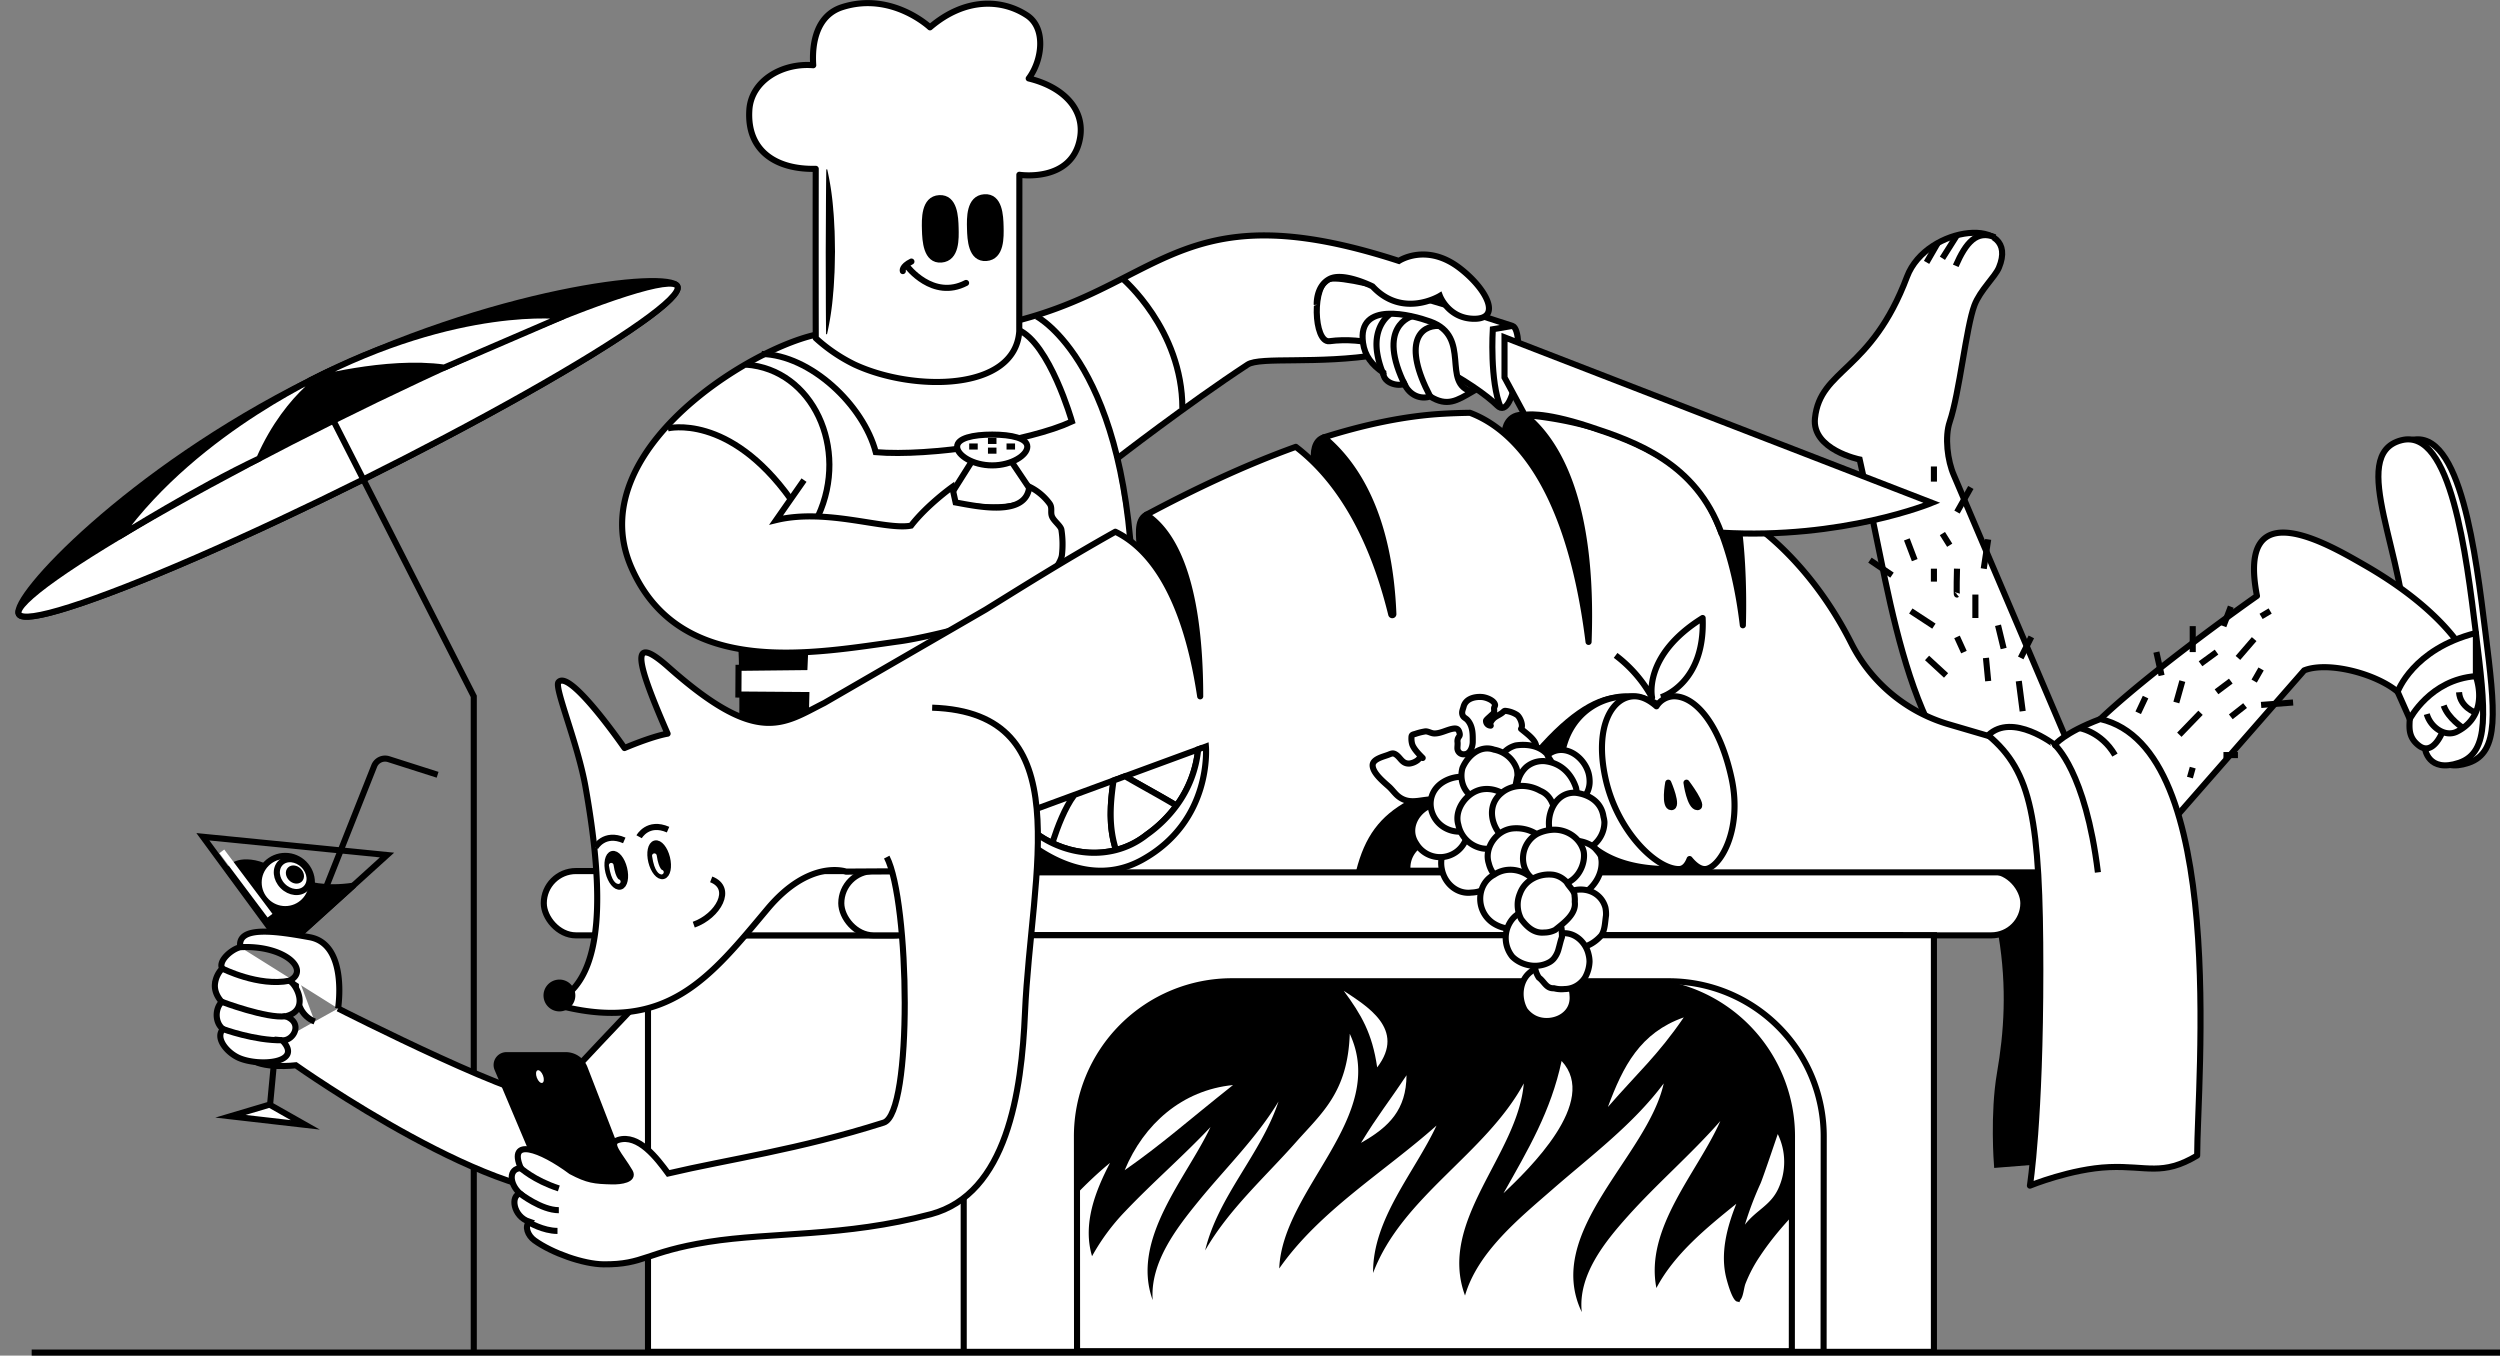 <svg xmlns="http://www.w3.org/2000/svg" width="1066.576" height="578.339" viewBox="0 0 1066.576 578.339">
  <rect x="0" y="0" width="1066.576" height="578.339" fill="#808080" stroke="none"/>
  <g id="Group_779" data-name="Group 779" transform="translate(-3080.983 -3566.273)">
    <path id="Path_3747" data-name="Path 3747" d="M4119.62,3885.521s1.238,10.686,14.565,6.186,11.292-22.25,7.184-55.375-10.474-87.62-31.732-82.25c-23.75,6,3,51.125,1.75,87.375" fill="#fff" stroke="#000" stroke-linecap="round" stroke-linejoin="round" stroke-width="2.6"></path>
    <path id="Path_3748" data-name="Path 3748" d="M4115.524,3885.521s1.238,10.686,14.565,6.186,11.292-22.25,7.184-55.375-10.474-87.62-31.732-82.25c-23.75,6,3,51.125,1.75,87.375" fill="#fff" stroke="#000" stroke-linecap="round" stroke-linejoin="round" stroke-width="2.6"></path>
    <path id="Path_3749" data-name="Path 3749" d="M3383.03,3767.593,3424.3,3884.07l139.427-81.4-6.657-40.369,56.191-40.482,76.7-5.572-47.215-39.232Z" fill="#fff"></path>
    <line id="Line_249" data-name="Line 249" x2="1053.064" transform="translate(3094.495 4143.312)" stroke="#000" stroke-miterlimit="10" stroke-width="2.6"></line>
    <path id="Path_3750" data-name="Path 3750" d="M3934.9,3965.277c3.7,22.393,2.342,41.6-.662,58.942-2.973,17.171-1.283,38.93-1.283,38.93l76.515-6.108-19-146.415s-64.222-12.688-68.663-10.416" stroke="#000" stroke-miterlimit="10" stroke-width="2.6"></path>
    <path id="Path_3751" data-name="Path 3751" d="M3178.552,3937.891s1.812-5.094,11.095-3.315c9.205,1.765,18.825,13.04,41.982,9.583l-28.792,26.009Z" stroke="#000" stroke-linecap="round" stroke-linejoin="round" stroke-width="2.6"></path>
    <g id="Group_767" data-name="Group 767">
      <circle id="Ellipse_322" data-name="Ellipse 322" cx="11.357" cy="11.357" r="11.357" transform="translate(3191.327 3931.421)" fill="#fff" stroke="#000" stroke-miterlimit="10" stroke-width="2.6"></circle>
      <ellipse id="Ellipse_323" data-name="Ellipse 323" cx="6.286" cy="7.656" rx="6.286" ry="7.656" transform="matrix(0.71, -0.704, 0.704, 0.71, 3196.224, 3938.828)" fill="#fff" stroke="#000" stroke-miterlimit="10" stroke-width="2.6"></ellipse>
      <ellipse id="Ellipse_324" data-name="Ellipse 324" cx="2.205" cy="2.896" rx="2.205" ry="2.896" transform="matrix(0.71, -0.704, 0.704, 0.71, 3203.204, 3938.868)" stroke="#000" stroke-miterlimit="10" stroke-width="2.6"></ellipse>
    </g>
    <path id="Path_3752" data-name="Path 3752" d="M3198.378,3965.277l-30.847-42.018,78.57,7.794-37.791,34.224" fill="none" stroke="#000" stroke-miterlimit="10" stroke-width="2.6"></path>
    <path id="Path_3753" data-name="Path 3753" d="M3369.982,3688.4c3.462,6.955-56.634,43.9-134.227,82.517s-143.3,64.285-146.762,57.33,46.783-61.049,124.375-99.667S3366.521,3681.44,3369.982,3688.4Z" stroke="#000" stroke-miterlimit="10" stroke-width="2.6"></path>
    <ellipse id="Ellipse_325" data-name="Ellipse 325" cx="156.933" cy="14.067" rx="156.933" ry="14.067" transform="translate(3082.726 3815.648) rotate(-26.459)" fill="#fff" stroke="#000" stroke-miterlimit="10" stroke-width="2.6"></ellipse>
    <path id="Path_3754" data-name="Path 3754" d="M3223.22,3745.725l59.886,117.633V4143" fill="none" stroke="#000" stroke-miterlimit="10" stroke-width="2.6"></path>
    <path id="Path_3755" data-name="Path 3755" d="M3557.072,3762.3s30.581-23.7,56.191-40.481c5.308-3.479,29.868,0,56.191-4.285" fill="none" stroke="#000" stroke-miterlimit="10" stroke-width="2.6"></path>
    <path id="Path_3756" data-name="Path 3756" d="M3648.2,3685.293c-7.681,1.836-6.843,27.46,0,26.544,28.617-3.832,63.644,19.5,71.52,27.433s12.184-32.1,6.53-33.957S3658.18,3682.905,3648.2,3685.293Z" fill="#fff" stroke="#000" stroke-miterlimit="10" stroke-width="2.6"></path>
    <path id="Path_3757" data-name="Path 3757" d="M3662.494,3712.578c.769,5.459,3.7,9.33,8.633,12.652,0,4.745,6.72,6.042,8.959,4.742,2.322,5.1,7.082,6.793,11.071,5.457,7.246,4.493,11.413,1.75,17.951-2.047-13.5-3.276,0-23.477-17.951-29.919C3683.182,3700.6,3659.945,3694.48,3662.494,3712.578Z" fill="#fff" stroke="#000" stroke-miterlimit="10" stroke-width="2.6"></path>
    <path id="Path_3758" data-name="Path 3758" d="M3907.275,3881.577c-11.927-21.056-18.7-51-24.226-78.527-4.3-21.429-8.673-40.745-8.673-40.745s-20.513-4.149-19.071-17.639c2.259-21.142,23.925-19.574,39.263-60.311,8.354-22.189,48.522-26.189,39.217-3.9-1.669,4-8.01,9.6-10.449,16.061-3.512,9.3-6.418,37.6-10.533,49.69-2.208,6.489-.974,16.622,1.795,22.892l46.812,109.853c12.61,25.167,12.63,59.194-32.693,59.194l-15.52.034" fill="#fff" stroke="#000" stroke-miterlimit="10" stroke-width="2.6"></path>
    <path id="Path_3759" data-name="Path 3759" d="M3225.216,3996.527s85.326,43.4,90.845,37.117c13.365-15.217,98.39-103.791,98.39-103.791l49.065,28.736s-101.662,108.142-131.079,115.812c-36.048,9.4-125.23-53.641-125.23-53.641s-14.921,1.789-19.844-3.16" fill="#fff" stroke="#000" stroke-miterlimit="10" stroke-width="2.6"></path>
    <path id="Path_3760" data-name="Path 3760" d="M3207.635,3981.816s-3.148,15.966,7.621,20.274" fill="#fff" stroke="#000" stroke-miterlimit="10" stroke-width="2.6"></path>
    <path id="Path_3761" data-name="Path 3761" d="M3200.171,3995.345l-3.979,42.3,15.049,8.529-31.952-3.666,17.113-5.093" fill="#fff" stroke="#000" stroke-miterlimit="10" stroke-width="2.6"></path>
    <path id="Path_3762" data-name="Path 3762" d="M3755.337,3878.008" fill="#fff" stroke="#000" stroke-miterlimit="10" stroke-width="2.6"></path>
    <g id="Group_768" data-name="Group 768">
      <path id="Path_3763" data-name="Path 3763" d="M3484.745,3780.323l13.271-21.062h11.829l12.513,18.613S3515.409,3786.973,3484.745,3780.323Z" fill="#fff" stroke="#000" stroke-miterlimit="10" stroke-width="2.6"></path>
      <path id="Path_3764" data-name="Path 3764" d="M3394.977,3816.86c7.481,51.88-3.669,114.38,5.631,165.982l100.692-18.595c22.663-5.76-17.368-23.221-29.226-13.534-3.984-29.543,1.4-69.535-2.83-99.136,14.014-3.359,60.936-19.51,63.184-6.058,4.18,25.007,3.627,40.446,10.132,66.123l67.566-16.192c30.426-7.294-12.233-24.115-24.354-14.469,4.194-27.819.955-35.139.955-35.139" stroke="#000" stroke-linecap="round" stroke-linejoin="round" stroke-width="2.6"></path>
      <path id="Path_3765" data-name="Path 3765" d="M3426.185,3816.41c-1.17,11.783-2,34.459-2,34.459l-28.116.312-.066,11.4,28.989.225s-.829,41.013-3.884,66.861c101.277-25.52,106.865-78.5,167.219-76.111,7.808-31.529-3.178-25.345-40-19.706" fill="#fff" stroke="#000" stroke-miterlimit="10" stroke-width="2.6"></path>
      <path id="Path_3766" data-name="Path 3766" d="M3424,3771.1l-11.9,17.053c21.761-5.244,46.707,4.5,57.578,2.363,6.769-8.786,17.546-16.479,17.546-16.479l1.451,6.6c9.188,1.662,30.2,6.353,31.418-6.73a23.326,23.326,0,0,1,8.6,7.106c1.442,1.875.287,3.776,1.153,5.722.877,1.968,3.768,3.98,3.979,5.628a40.471,40.471,0,0,1,.212,10.691c-.329,2.545-2.55,5.217-3.743,8.224-.854,2.151-.425,4.509-1.886,6.96-5.4,9.057-50.685,19.85-63.317,21.586-36.358,5-93.795,16.425-114.74-31.426-23.468-53.615,64.259-101.807,86.63-100.181,142.983,10.391,120.1-69.846,240.8-30.629,0,0,11.7-7.849,25.934,3.05,11.518,8.817,18.058,21.638,6.277,21.638-11.03,0-14.707-9.768-14.707-9.768s-15.975,9.768-28.749-4.056c0,0-12.434-6.269-18.335-3.16s-5.451,11.009-5.451,11.009" fill="#fff" stroke="#000" stroke-miterlimit="10" stroke-width="2.6"></path>
      <path id="Path_3767" data-name="Path 3767" d="M3429.006,3710.533c-.076-27.792-.014-72.227-.014-72.227-16.774.393-29.446-7.551-28.318-25.147.8-12.486,14.038-20.165,27.256-19.059-.663-9.658,1.57-21.324,12.353-24.773,21.187-6.776,37.458,8.61,37.458,8.61,15.123-12.955,30.9-12.024,41.4-5.1,8.243,5.436,6.522,19.174.724,26.905,14.94,3.631,24.08,13.322,21.878,25.536-3.433,19.041-25.868,15.562-25.868,15.562l-.039,66.794c-1.795,25.6-45.023,25.861-70.2,14.194A69.945,69.945,0,0,1,3429.006,3710.533Z" fill="#fff" stroke="#000" stroke-linecap="round" stroke-linejoin="round" stroke-width="2.6"></path>
      <path id="Path_3768" data-name="Path 3768" d="M3399.285,3721.824c28.377,2.007,44.038,35.72,30.739,64.6" fill="none" stroke="#000" stroke-miterlimit="10" stroke-width="2.6"></path>
      <path id="Path_3769" data-name="Path 3769" d="M3515.325,3706.939c13.491,5.766,22.981,39.16,22.981,39.16-18.216,8.47-60.479,15.023-83.695,13.08-5.347-20.213-27.875-41.425-48.641-41.894" fill="none" stroke="#000" stroke-miterlimit="10" stroke-width="2.6"></path>
      <path id="Path_3770" data-name="Path 3770" d="M3494.832,3663.841c.118,4.525.457,12.96,6.914,12.492s6.208-8.945,6.1-13.448-.428-12.913-6.9-12.448S3494.714,3659.317,3494.832,3663.841Z" stroke="#000" stroke-linecap="round" stroke-linejoin="round" stroke-width="2.6"></path>
      <path id="Path_3771" data-name="Path 3771" d="M3475.608,3664.326c.122,4.519.517,13.221,7,12.668s6.169-9,6.054-13.53-.428-13.017-6.947-12.646S3475.486,3659.807,3475.608,3664.326Z" stroke="#000" stroke-linecap="round" stroke-linejoin="round" stroke-width="2.6"></path>
      <path id="Path_3772" data-name="Path 3772" d="M3467.944,3679.819s10.946,14.592,25.2,7.171" fill="#fff" stroke="#000" stroke-linecap="round" stroke-linejoin="round" stroke-width="2.6"></path>
      <path id="Path_3773" data-name="Path 3773" d="M3365.888,3749.036s26.081-6.62,52.442,30.18" fill="#fff" stroke="#000" stroke-miterlimit="10" stroke-width="2.6"></path>
      <path id="Path_3774" data-name="Path 3774" d="M3523.166,3701.233s40.166,20.591,41.246,121.1" fill="none" stroke="#000" stroke-miterlimit="10" stroke-width="2.6"></path>
      <path id="Path_3775" data-name="Path 3775" d="M3519.265,3756.85c0,3.628-6.7,7.972-14.972,7.972s-14.972-4.344-14.972-7.972,6.7-5.166,14.972-5.166S3519.265,3753.222,3519.265,3756.85Z" fill="#fff" stroke="#000" stroke-miterlimit="10" stroke-width="2.6"></path>
      <path id="Path_3776" data-name="Path 3776" d="M3466.152,3681.928s-.691-1.9,3.671-4.069" fill="#fff" stroke="#000" stroke-linecap="round" stroke-linejoin="round" stroke-width="2.6"></path>
    </g>
    <rect id="Rectangle_225" data-name="Rectangle 225" width="307.477" height="177.721" transform="translate(3477.717 3965.277)" fill="#fff" stroke="#000" stroke-miterlimit="10" stroke-width="2.6"></rect>
    <rect id="Rectangle_226" data-name="Rectangle 226" width="120.201" height="177.721" transform="translate(3905.395 4142.998) rotate(180)" fill="#fff" stroke="#000" stroke-miterlimit="10" stroke-width="2.6"></rect>
    <rect id="Rectangle_227" data-name="Rectangle 227" width="383.685" height="167.584" transform="translate(3510.818 3975.415)" stroke="#000" stroke-miterlimit="10" stroke-width="2.6"></rect>
    <g id="Group_769" data-name="Group 769">
      <path id="Path_3777" data-name="Path 3777" d="M3509.353,4141.428" fill="#fff"></path>
      <path id="Path_3778" data-name="Path 3778" d="M3509.353,4141.428c-10.193-24.694,28.88-65.85,45.2-79.022-6.307,12.1-11.758,26.073-7.669,39.8a91.05,91.05,0,0,1,14.148-19.147c11.748-12.366,24.706-23.519,36.394-35.945-10.35,21.888-34.113,47.768-24.678,73.816-1.142-16.056,10.126-30.632,19.7-42.364,11.413-13.983,24.619-26.833,33.991-42.364-7.475,22.517-25.725,40.285-31.3,63.546,10.006-17.464,25.549-31.266,38.768-46.215,10.931-12.361,22.107-21.263,22.927-46.215,16.47,35.352-28.725,66.08-30.091,100.133,17.2-24.664,44.942-41.243,67.1-60.979-9.271,19.918-27.3,39.8-27.053,62.9,12.318-32.649,47.88-50.638,64.292-80.876-2.571,30.577-36.846,58.584-25.073,90.5,5.42-18.635,23.225-33,37.262-45.252,16.335-14.262,34.47-27.721,47.508-45.252-6.875,31.13-51.382,63.28-34.96,97.565-1.7-15.66,9.738-29.833,19.505-40.759,12.634-14.134,27.1-26.512,39.611-40.759-9.655,21.858-32.312,45.538-27.279,71.248,7.668-14.559,21.527-25.794,34.095-35.945-4.023,10.07-7.047,21.449-4.133,32.236.411,1.524,2.461,9.17,4.5,9.5,1.952.314.331.7,1.526-.917,1.142-1.542,1.312-4.886,2.021-6.757a59.607,59.607,0,0,1,6.193-11.73c12.533-18.944,31.148-33.4,47.1-49.29-12.376,19.351-7.449,63.3,0,88.54" fill="#fff"></path>
      <path id="Path_3779" data-name="Path 3779" d="M3681.043,4025.007c-7.832,11.828-12.037,16.738-19.424,28.848C3673.663,4047.085,3680.952,4039.7,3681.043,4025.007Z" fill="#fff"></path>
      <path id="Path_3780" data-name="Path 3780" d="M3654.255,3988.966c7.513,10.219,12.155,18.069,14.276,32.68C3681.043,4005.306,3663.8,3995.317,3654.255,3988.966Z" fill="#fff"></path>
      <path id="Path_3781" data-name="Path 3781" d="M3722.411,4075.366c10.553-18.7,20.237-35,24.8-56.454C3763.352,4036.2,3733.066,4065.24,3722.411,4075.366Z" fill="#fff"></path>
      <path id="Path_3782" data-name="Path 3782" d="M3799.329,4000.323c-11,16.091-19.585,23.555-32.37,38.234C3773.44,4021.088,3780.71,4006.881,3799.329,4000.323Z" fill="#fff"></path>
      <path id="Path_3783" data-name="Path 3783" d="M3825.411,4088.767a142.513,142.513,0,0,1,6.681-17.631c.985-2.21,7.336-21.036,7.336-21.036a27.072,27.072,0,0,1,.191,23.369C3836.291,4080.631,3830.206,4082.521,3825.411,4088.767Z" fill="#fff"></path>
      <path id="Path_3784" data-name="Path 3784" d="M3560.8,4065.522c16.029-11.188,26.573-20.742,46.23-36.335C3585.345,4031.355,3568.967,4045.792,3560.8,4065.522Z" fill="#fff"></path>
      <path id="Path_3785" data-name="Path 3785" d="M3889.484,4047.58q-.639,1.09-1.264,2.121t-1.236,2.007q-.61.978-1.207,1.909t-1.18,1.827q-.582.894-1.154,1.758t-1.135,1.705q-.562.843-1.12,1.668t-1.114,1.645q-.555.819-1.113,1.637t-1.121,1.645c-.376.552-.754,1.106-1.136,1.668s-.768,1.129-1.158,1.705-.787,1.162-1.188,1.758-.809,1.2-1.223,1.827-.835,1.257-1.263,1.909-.863,1.32-1.306,2.007-.892,1.394-1.349,2.121c0,0,.059-.028.17-.084s.274-.141.484-.254.465-.257.761-.429.631-.375,1-.608.773-.5,1.2-.79.889-.62,1.37-.977.983-.746,1.5-1.168,1.053-.875,1.6-1.363,1.1-1.007,1.656-1.561,1.12-1.143,1.679-1.765,1.115-1.28,1.662-1.972,1.084-1.42,1.6-2.183,1.024-1.563,1.5-2.4.933-1.708,1.353-2.618.806-1.856,1.148-2.841a29.2,29.2,0,0,0,.885-3.069,27.777,27.777,0,0,0,.551-3.3A26.894,26.894,0,0,0,3889.484,4047.58Z" fill="#fff"></path>
    </g>
    <rect id="Rectangle_228" data-name="Rectangle 228" width="136.718" height="177.721" transform="translate(3357.436 3965.277)" fill="#fff" stroke="#000" stroke-miterlimit="10" stroke-width="2.6"></rect>
    <rect id="Rectangle_229" data-name="Rectangle 229" width="162.726" height="27.435" rx="13.718" transform="translate(3312.976 3937.891)" fill="#fff" stroke="#000" stroke-miterlimit="10" stroke-width="2.6"></rect>
    <rect id="Rectangle_230" data-name="Rectangle 230" width="504.311" height="27.435" rx="13.718" transform="translate(3439.902 3937.891)" fill="#fff" stroke="#000" stroke-miterlimit="10" stroke-width="2.6"></rect>
    <g id="Group_770" data-name="Group 770">
      <path id="Path_3786" data-name="Path 3786" d="M3675.559,3832.8c-.808-44.9-15.442-68.032-29.791-79.937-3.986,1.259-4.869,6.328-3.911,11.109C3657.294,3775.777,3666.155,3790.934,3675.559,3832.8Z" stroke="#000" stroke-linejoin="round" stroke-width="2.6"></path>
      <path id="Path_3787" data-name="Path 3787" d="M3758.708,3840.137c2.226-59.967-13.361-85.753-27.241-96.848-7.289-.7-8.613,5.766-8.613,8.045C3737.213,3768.683,3749.877,3769.109,3758.708,3840.137Z" stroke="#000" stroke-linejoin="round" stroke-width="2.6"></path>
      <path id="Path_3788" data-name="Path 3788" d="M3821.808,3786.668c-5.546-6.872-6.486,6.85-6.486,6.85,4.667,9.166,9.208,39.515,9.208,39.515C3825.049,3814.937,3823.933,3797.739,3821.808,3786.668Z" stroke="#000" stroke-linejoin="round" stroke-width="2.6"></path>
      <path id="Path_3789" data-name="Path 3789" d="M3593.016,3863.358c-.067-50.966-12.11-70.357-22.94-77.491-4.518,2.414-2.893,9.4-2.893,14.924C3582.838,3815.461,3586,3816.524,3593.016,3863.358Z" stroke="#000" stroke-linejoin="round" stroke-width="2.6"></path>
      <path id="Path_3790" data-name="Path 3790" d="M4116.329,3870.939c1.56,5.6,7.788,9.991,12.818,7.491,19.75-9.815,9.832-42.879-39.554-71.178-14.761-8.458-54.527-32.16-45.717,13.255,0,0-56.192,39.369-74.907,60.8a17.326,17.326,0,0,1-17.92,5.324l-38.636-11.33a67.918,67.918,0,0,1-41.6-34.587c-16-31.819-38.222-49.857-49-55.27,2.125,11.071,3.241,29.49,2.722,47.586-3.689-30.933-12.309-50.315-21.626-62.463-17.219-14.019-39.825-24.254-71.437-27.281,13.88,11.095,29.467,36.881,27.241,96.848-8.831-71.028-34.665-91.772-50.591-97.748-3.783.051-7.666.183-11.671.415-16.36.945-33.5,4.64-50.678,10.063,13.859,11.5,27.982,33.466,29.66,75.408a.458.458,0,0,1-.9.124c-9.574-39.037-25.826-60.107-40.711-71.486-21.993,7.912-43.759,18.275-63.738,28.954,10.83,7.134,22.873,26.525,22.94,77.491-7.015-46.834-23.432-64.057-36.2-70.226-22.111,12.4-41.35,24.575-55.277,33.179l-68.884,39.882c-17.706,8.914-28.307,18.595-66.486-15.311-17.987-15.974-12.516.474-.375,28.4-6.949,1.213-18.383,6.123-18.383,6.123s-23.445-33.983-28.181-28.061c-1.852,2.316,8.224,25.948,11.556,44.725,8.687,48.949,5.739,75.97-6.662,87.562a5.49,5.49,0,0,1-3.1,6.017c44.973,11.035,63.249-12.8,87.379-41.6,18.014-21.5,33.52-15.918,33.52-15.918l38.662-.24,42.352.568h453.079a27.758,27.758,0,0,0,20.256-8.76l67.737-77.413c12.837-5.1,43.016,4.919,44.98,16.635.81,4.832-2.232,10.774,3.984,15.483,6.05,4.583,10.011-5.882,10.011-5.882" fill="#fff" stroke="#000" stroke-linejoin="round" stroke-width="2.6"></path>
      <path id="Path_3791" data-name="Path 3791" d="M3325.039,3989.934a5.489,5.489,0,1,0,.1.966A5.614,5.614,0,0,0,3325.039,3989.934Z" stroke="#000" stroke-linejoin="round" stroke-width="2.6"></path>
    </g>
    <path id="Path_3792" data-name="Path 3792" d="M3552.517,3937.891l-9.957-26.249-33.058,4.733,1.315,22.109Z" stroke="#000" stroke-linejoin="round" stroke-width="2.6"></path>
    <g id="Group_771" data-name="Group 771">
      <path id="Path_3793" data-name="Path 3793" d="M3515.334,3938.483h-4.516A36.183,36.183,0,0,0,3515.334,3938.483Z" fill="#fff" stroke="#000" stroke-miterlimit="10" stroke-width="2.6"></path>
    </g>
    <path id="Path_3794" data-name="Path 3794" d="M3384.4,3941.443c9.706,3.732,2.93,15.682-7.438,19.326" fill="#fff" stroke="#000" stroke-miterlimit="10" stroke-width="2.6"></path>
    <path id="Path_3795" data-name="Path 3795" d="M3353.652,3923.259s3.714-6.818,12.345-3.037" fill="#fff" stroke="#000" stroke-miterlimit="10" stroke-width="2.6"></path>
    <path id="Path_3796" data-name="Path 3796" d="M3334.968,3927.857s3.714-6.819,12.345-3.038" fill="#fff" stroke="#000" stroke-miterlimit="10" stroke-width="2.6"></path>
    <ellipse id="Ellipse_326" data-name="Ellipse 326" cx="3.438" cy="7.155" rx="3.438" ry="7.155" transform="translate(3338.858 3931.451) rotate(-13.823)" stroke="#000" stroke-miterlimit="10" stroke-width="2.6"></ellipse>
    <ellipse id="Ellipse_327" data-name="Ellipse 327" cx="3.438" cy="7.155" rx="3.438" ry="7.155" transform="translate(3357.153 3926.95) rotate(-13.823)" stroke="#000" stroke-miterlimit="10" stroke-width="2.6"></ellipse>
    <path id="Path_3797" data-name="Path 3797" d="M3344.754,3942.4s-2-.23-3-6.995" fill="none" stroke="#fff" stroke-linecap="round" stroke-miterlimit="10" stroke-width="2"></path>
    <path id="Path_3798" data-name="Path 3798" d="M3363.16,3938.354s-2-.23-2.995-7" fill="none" stroke="#fff" stroke-linecap="round" stroke-miterlimit="10" stroke-width="2"></path>
    <path id="Path_3799" data-name="Path 3799" d="M3891.664,4143h-46.229l.056-91.9a66.148,66.148,0,0,0-66.148-66.189H3565.519a38.641,38.641,0,0,0-38.641,38.66l.057,119.433H3501.8V3965.277h389.859Z" fill="#fff" stroke="#000" stroke-miterlimit="10" stroke-width="2.6"></path>
    <path id="Path_3800" data-name="Path 3800" d="M3906.05,4143h-47.069l.056-91.9a66.147,66.147,0,0,0-66.148-66.189h-186.3a66.149,66.149,0,0,0-66.149,66.18l.045,91.913h-48.355V3965.277H3906.05Z" fill="#fff" stroke="#000" stroke-miterlimit="10" stroke-width="2.6"></path>
    <path id="Path_3801" data-name="Path 3801" d="M3349.574,4071.552l-19.191-49.6a8.619,8.619,0,0,0-8.039-5.51h-25.293a4.185,4.185,0,0,0-3.856,5.813l22.753,53.908Z" stroke="#000" stroke-miterlimit="10" stroke-width="2.6"></path>
    <g id="Group_772" data-name="Group 772">
      <path id="Path_3802" data-name="Path 3802" d="M3592.154,3885.975a48.429,48.429,0,0,1-9.247,23.993c-7.415-4.438-14.816-8.4-21.918-12.531Z" fill="#fff" stroke="#000" stroke-miterlimit="10" stroke-width="2.6"></path>
      <path id="Path_3803" data-name="Path 3803" d="M3539.265,3905.427c-4.138,5.838-6.887,13.049-9.271,20.271,2.384-7.222,5.133-14.433,9.271-20.271l16.8-6.178c-1.464,9.889-2.188,19.778,1.049,29.666-14.788,3.848-31.526-1.908-42.113-14.562Z" fill="#fff" stroke="#000" stroke-miterlimit="10" stroke-width="2.6"></path>
      <path id="Path_3804" data-name="Path 3804" d="M3556.062,3899.249l4.927-1.812c7.1,4.133,14.5,8.093,21.918,12.531a55.269,55.269,0,0,1-12.693,12.407,35.141,35.141,0,0,1-13.1,6.54C3553.874,3919.027,3554.6,3909.138,3556.062,3899.249Z" fill="#fff" stroke="#000" stroke-miterlimit="10" stroke-width="2.6"></path>
      <path id="Path_3805" data-name="Path 3805" d="M3515,3914.353c10.587,12.654,27.325,18.41,42.113,14.562.011.036.02.07.031.1-.011-.035-.02-.069-.031-.1a35.141,35.141,0,0,0,13.1-6.54,55.269,55.269,0,0,0,12.693-12.407c.126.076.252.148.379.224-.127-.076-.253-.148-.379-.224a48.429,48.429,0,0,0,9.247-23.993l3.307-1.216s2.843,31.772-27.254,48.369-58.705-16.754-58.705-16.754Z" fill="#fff" stroke="#000" stroke-miterlimit="10" stroke-width="2.6"></path>
    </g>
    <g id="Group_773" data-name="Group 773">
      <path id="Path_3806" data-name="Path 3806" d="M3459.292,3931.937c9.729,18.776,11.181,109.31-1.292,113.274-36.5,11.6-66.24,15.639-91.954,21.694-4.747-6.45-12.617-16.944-21.283-14.3-4.694,1.431.808,6.551,4.929,13.583,1.95,3.327-3.765,4.191-7.621,4.095-7.457-.185-10.265-.464-17.406-4.218-13.194-9.826-27.161-14.657-21.485-1.413-5.169.111-5.089,6.54-.318,10.85-4.143.806-3.056,9.708,3.919,12.017-2.074,1.948-.668,5.852,2.224,7.938,7.512,5.419,20.916,10.142,29.477,10.219,17.378.155,17.837-5.282,44.691-9.562s57.967-2,94.868-11.8c32.665-8.668,38.79-52.311,40.227-85.93,2.6-60.772,23.916-128.09-39.6-130.194" fill="#fff" stroke="#000" stroke-miterlimit="10" stroke-width="2.6"></path>
      <path id="Path_3807" data-name="Path 3807" d="M3306.534,4087.706s6.147,3.715,12.293,3.715" fill="#fff" stroke="#000" stroke-miterlimit="10" stroke-width="2.6"></path>
      <path id="Path_3808" data-name="Path 3808" d="M3302.862,4075.5s9.108,7.08,16.536,7.08" fill="#fff" stroke="#000" stroke-miterlimit="10" stroke-width="2.6"></path>
      <path id="Path_3809" data-name="Path 3809" d="M3302.862,4064.39s5.878,5.463,16.536,8.9" fill="#fff" stroke="#000" stroke-miterlimit="10" stroke-width="2.6"></path>
    </g>
    <g id="Group_778" data-name="Group 778">
      <path id="Path_3810" data-name="Path 3810" d="M3660.79,3938.181c7.34-29.126,24.967-32.478,73.232-47.512,61.159-74.259,71.405,27.045,71.405,47.512" stroke="#000" stroke-linejoin="round" stroke-width="2.6"></path>
      <g id="Group_775" data-name="Group 775">
        <g id="Group_774" data-name="Group 774">
          <path id="Path_3811" data-name="Path 3811" d="M3798.835,3937.049a13.221,13.221,0,0,1-9.282-4.274c-2.735,2.714,12.661,4.274,9.282,4.274-10.315,0-48.343,2.821-51.824-38.781-1.872-22.368,12.723-34.937,28.418-34.937a25.727,25.727,0,0,1,14.124,4.274" fill="#fff" stroke="#000" stroke-linejoin="round" stroke-width="2.6"></path>
          <path id="Path_3812" data-name="Path 3812" d="M3778.328,3863.331c3.068,0,6.28,1.56,9.351,4.274a8.991,8.991,0,0,1,7.5-4.274c9.36,0,19.659,12.491,24.529,34.937s-5.272,38.781-11.423,38.781c-2.016,0-4.244-1.56-6.464-4.274-1.042,2.714-2.593,4.274-4.608,4.274-9.73,0-26.433-16.334-31.3-38.781S3768.968,3863.331,3778.328,3863.331Z" fill="#fff" stroke="#000" stroke-linejoin="round" stroke-width="2.6"></path>
          <path id="Path_3813" data-name="Path 3813" d="M3770.25,3845.883a56.413,56.413,0,0,1,15.557,17.986s-4.111-17.959,21.571-33.933c1.159,28.161-17.771,33.8-17.771,33.8" fill="#fff" stroke="#000" stroke-linejoin="round" stroke-width="2.6"></path>
        </g>
        <path id="Path_3814" data-name="Path 3814" d="M3792.707,3900.19s4.551,10.436,1.308,10.436S3792.707,3900.19,3792.707,3900.19Z" stroke="#000" stroke-linejoin="round" stroke-width="2.6"></path>
        <path id="Path_3815" data-name="Path 3815" d="M3800.493,3900.19s7.9,10.436,4.651,10.436S3800.493,3900.19,3800.493,3900.19Z" stroke="#000" stroke-linejoin="round" stroke-width="2.6"></path>
      </g>
      <g id="Group_776" data-name="Group 776">
        <path id="Path_3816" data-name="Path 3816" d="M3703.344,3926.974c-1.995-1.737-3.3-4.282-4.84-6.319-1.26-1.667-2.661-3.932-2.319-5.831.288-1.6,1.513-2.444,2.339-3.8a12.773,12.773,0,0,1,1.534-2.226c2.591.634,3.227,2.767,4.483,4.7,2.425,3.731,5.837,6.627,10.884,6.5,2.454-.062,5.208-1.393,7.338-2.222.476-.185.989-.412,1.493-.608,1.372-.534,1.395-.423.96-1.674-.243-.7-1.132-1.6-.545-2.349.98-1.25,5.622-.144,7.208-.624-.038-1.81-2.535-3.79-3.676-5.187a14.733,14.733,0,0,1,3.067-1.308c1.069-.2,2.228.018,3.289-.283a8.936,8.936,0,0,0,3.4-2.087c.645-.565,2.6-1.6,2.743-2.424.2-1.184-1.32-2.108-2.325-2.7a11.149,11.149,0,0,0,1.862-.059c.526-.919-.961-2.841-1.274-3.767a5.878,5.878,0,0,0-4.943-4.04,6.2,6.2,0,0,0-3.959,1.349c-.716.857-.4,2.177-1.272,3.03-1.777,1.744-5.157,1.843-7.812,1.687-2.38-.139-5.279-.744-6.578-2.68-1.145-1.707.049-2.136,2.048-2.691a55.528,55.528,0,0,0,9.595-3.1c1.419-.69,1.984-1.734,3.672-2.042,2.077-.379,7.195,1.031,6.589-1.989-.531-2.647-4.239-5.175-6.388-7,1.034-1.392-.31-4.843-1.675-5.914a11.323,11.323,0,0,0-4.353-1.686c-1.121-.146-.95-.173-1.853.6-1.029.879-2.339,1.366-3.436,2.187-.8.6-2.381,2.48-1.628,3.426a2,2,0,0,1-2-2.121c.136-.456,1.547-1.6,1.953-2,.809-.8,1.353-.976,1.52-2.07.062-.4-.1-.888-.029-1.338.065-.406.477-.927.4-1.352-.349-1.883-3.8-3.216-5.691-3.331-3.646-.222-6.948,1.062-7.728,4.131-.311,1.223-.888,2.216-.474,3.482.394,1.2,1.384,1.37,2.133,2.222,2.4,2.729,2.249,6.293,2.239,9.285-.007,1.9-.984,5.282-3.586,5.317a2.617,2.617,0,0,1-2.945-2.714c.01-.811.123-1.491.061-2.333a3.337,3.337,0,0,1,.173-1.733c.41-.918.985-.988.686-2.257-.417-1.772-1.217-2.184-3.044-1.835-2.48.475-5.193,2.065-7.8,1.989-1.272-.037-2.483-.917-3.7-.892a25.118,25.118,0,0,0-4.415,1.107c-1.465.348-1.545.537-1.576,1.758a8.533,8.533,0,0,0,.342,2.709c.739,2.055,2.869,4.188,4.45,5.779-1.162-.473-1.572.522-2.275,1.028a7.291,7.291,0,0,1-3.251,1.339c-3.272.263-3.827-2.542-6.02-3.9-1.209-.749-1.923-.278-3.133.181-2.2.835-6.7,1.813-6.67,4.511.034,3.206,4.505,6.91,6.9,9.031,1.465,1.3,2.591,3.046,4.155,4.256,5.152,3.987,10.374.707,15.887,1.283,1.034.108,2.7.179,3.089.98.676,1.384-3.411,3.694-4.022,5.014a9.693,9.693,0,0,0-.936,3.166c-.023,1.488,1.256,3.121,2.1,4.428,2.059,3.189,3.587,6.81,6.315,9.664" fill="#fff" stroke="#000" stroke-linejoin="round" stroke-width="2.6"></path>
      </g>
      <g id="Group_777" data-name="Group 777">
        <path id="Path_3817" data-name="Path 3817" d="M3681.413,3936.447a11.813,11.813,0,1,1,23.627,0" fill="#fff" stroke="#000" stroke-linecap="round" stroke-linejoin="round" stroke-width="2.6"></path>
        <path id="Path_3818" data-name="Path 3818" d="M3721.646,3934.575c0,1.865,0,3.384-1.057,4.946a10.741,10.741,0,0,1-1.251,2.127,13.993,13.993,0,0,1-10.609,5.426c-6.077.76-11.4-3.8-12.621-9.97a12.865,12.865,0,0,1,12.616-15.473c6.082-.384,11.4,4.174,12.692,10.4A12.247,12.247,0,0,1,3721.646,3934.575Z" fill="#fff" stroke="#000" stroke-linecap="round" stroke-linejoin="round" stroke-width="2.6"></path>
        <path id="Path_3819" data-name="Path 3819" d="M3707.169,3920.15a11.817,11.817,0,0,1-22.014,5.963c-3.772-5.625-.734-12.462,4.583-15.5,6.077-3.039,12.914-1.52,15.813,3.585a11.313,11.313,0,0,1,1.2,2.812A11.831,11.831,0,0,1,3707.169,3920.15Z" fill="#fff" stroke="#000" stroke-linecap="round" stroke-linejoin="round" stroke-width="2.6"></path>
        <path id="Path_3820" data-name="Path 3820" d="M3759.147,3899.1c.476,6.959-6.361,13.036-12.437,11.517-3.8-1.52-5.318-4.558-7.607-7.566a11.724,11.724,0,0,1-1.138-2.83,12.742,12.742,0,0,1,.923-8.847,10.766,10.766,0,0,1,1.685-2.438c6.9-6.425,16.012-.348,18.122,7.159A13.558,13.558,0,0,1,3759.147,3899.1Z" fill="#fff" stroke="#000" stroke-linecap="round" stroke-linejoin="round" stroke-width="2.6"></path>
        <path id="Path_3821" data-name="Path 3821" d="M3715.865,3908.96c.46,5.451-3.338,9.249-7.56,11.151a12.148,12.148,0,0,1-2.3.713,12.311,12.311,0,0,1-7.231-.71c-8.279-3.424-10.558-14.819-2.2-20.136,6.077-3.8,14.433-3.038,18,3.4a6.658,6.658,0,0,1,1.02,3.089A12.24,12.24,0,0,1,3715.865,3908.96Z" fill="#fff" stroke="#000" stroke-linecap="round" stroke-linejoin="round" stroke-width="2.6"></path>
        <path id="Path_3822" data-name="Path 3822" d="M3743.779,3895.411c.652,3.807-2.387,6.086-4.1,8.944a13.946,13.946,0,0,1-2.11,1.456,13.118,13.118,0,0,1-2.255,1,15.413,15.413,0,0,1-7.41-.988,14.126,14.126,0,0,1-2.18-1.1c-5.6-3.988-7.121-10.825-4.083-16.142a10.072,10.072,0,0,1,3.714-3.376,11.346,11.346,0,0,1,2.268-.9c4.332-.654,8.627-.008,11.71,2.218a10.474,10.474,0,0,1,1.694,1.528c.364,1.285,1.883,2.8,2.274,4.258A12.884,12.884,0,0,1,3743.779,3895.411Z" fill="#fff" stroke="#000" stroke-linecap="round" stroke-linejoin="round" stroke-width="2.6"></path>
        <path id="Path_3823" data-name="Path 3823" d="M3728.379,3897.243c-.66,2.735-.66,6.533-3.711,7.862a11.887,11.887,0,0,1-2.459,1.613,13.281,13.281,0,0,1-7.854,1.2,12.509,12.509,0,0,1-1.994-.48c-6.671-1.387-8.95-8.224-7.43-13.541,2.278-5.317,7.6-9.875,13.45-7.8a12.955,12.955,0,0,1,2.445.711,12.571,12.571,0,0,1,7.2,7.376A11.746,11.746,0,0,1,3728.379,3897.243Z" fill="#fff" stroke="#000" stroke-linecap="round" stroke-linejoin="round" stroke-width="2.6"></path>
        <path id="Path_3824" data-name="Path 3824" d="M3753.7,3904.9c.6,6.469-5.474,12.546-12.2,12.97a10.471,10.471,0,0,1-2.388-.424c-3.8-1.519-8.355-3.8-9.875-8.356a26.035,26.035,0,0,1-.622-2.707,21.817,21.817,0,0,1-.3-2.749,12.13,12.13,0,0,1,3.818-10.1,10.814,10.814,0,0,1,4.986-2.381,11.35,11.35,0,0,1,2.639-.176c6.955.647,11.512,5.2,13.575,11.3A15.412,15.412,0,0,1,3753.7,3904.9Z" fill="#fff" stroke="#000" stroke-linecap="round" stroke-linejoin="round" stroke-width="2.6"></path>
        <path id="Path_3825" data-name="Path 3825" d="M3729.343,3916.616c.655,7.67-8.46,12.987-16.158,11.574a12.892,12.892,0,0,1-9.273-7.606,12.717,12.717,0,0,1-.75-2.418c-2.029-6.794,4.047-14.39,10.552-15.187a12.287,12.287,0,0,1,2.923-.032,13.18,13.18,0,0,1,2.809.618,14.123,14.123,0,0,1,2.621,1.2,15.364,15.364,0,0,1,7.013,9.253A12.043,12.043,0,0,1,3729.343,3916.616Z" fill="#fff" stroke="#000" stroke-linecap="round" stroke-linejoin="round" stroke-width="2.6"></path>
        <path id="Path_3826" data-name="Path 3826" d="M3744.666,3915.331c-.235,1.359-.235,3.637-.964,4.986a13.749,13.749,0,0,1-1.4,2.12,22.083,22.083,0,0,1-1.665,1.849,15.486,15.486,0,0,1-15.193,1.519c-6.646-3.323-10.385-12.462-6.127-18.766a11.3,11.3,0,0,1,2.329-2.5c3.8-3.165,9.179-3.693,13.829-2.081a15.872,15.872,0,0,1,2.685,1.22c4,1.62,5.515,5.418,6.229,9.047A12.388,12.388,0,0,1,3744.666,3915.331Z" fill="#fff" stroke="#000" stroke-linecap="round" stroke-linejoin="round" stroke-width="2.6"></path>
        <path id="Path_3827" data-name="Path 3827" d="M3765.481,3916.973a12.625,12.625,0,0,1-16.683,11.965,11.341,11.341,0,0,1-2.293-1.188,10.151,10.151,0,0,1-4.353-6.5,16.935,16.935,0,0,1-.324-2.836c-.436-7.039,4.122-14.635,11.718-13.875,5.317.759,10.635,3.8,11.53,10.181A11.968,11.968,0,0,1,3765.481,3916.973Z" fill="#fff" stroke="#000" stroke-linecap="round" stroke-linejoin="round" stroke-width="2.6"></path>
        <path id="Path_3828" data-name="Path 3828" d="M3764.285,3934.574c-.1,8.7-9.22,17.058-17.576,14.3a11.3,11.3,0,0,1-2.7-1.437,13.426,13.426,0,0,1-4.136-4.923,12.282,12.282,0,0,1,5.182-15.62,12.9,12.9,0,0,1,2.413-1.092,14.648,14.648,0,0,1,12.215,1.024,10.831,10.831,0,0,1,1.866,1.462c1.112,1.312,2.632,2.831,2.553,4.113A8.9,8.9,0,0,1,3764.285,3934.574Z" fill="#fff" stroke="#000" stroke-linecap="round" stroke-linejoin="round" stroke-width="2.6"></path>
        <path id="Path_3829" data-name="Path 3829" d="M3766.156,3956.84c-.456,3.148-.456,6.186-1.975,8.465-4.558,5.317-12.154,7.6-18.224,3.128a8.628,8.628,0,0,1-1.347-1.426,9.283,9.283,0,0,1-1.064-1.828,11.568,11.568,0,0,1-.967-2.592,11.992,11.992,0,0,1-.047-5.353,12.786,12.786,0,0,1,.848-2.565,12.23,12.23,0,0,1,3.017-4.818c5.63-6.575,17.024-5.056,19.487,3.561A13.615,13.615,0,0,1,3766.156,3956.84Z" fill="#fff" stroke="#000" stroke-linecap="round" stroke-linejoin="round" stroke-width="2.6"></path>
        <path id="Path_3830" data-name="Path 3830" d="M3742.181,3932.571c-.029,9.946-12.183,15.263-20.067,10.092a19.464,19.464,0,0,1-1.743-1.394c-.563-.5-1.111-1.017-1.652-1.518a12.925,12.925,0,0,1-1.579-2.422,12.774,12.774,0,0,1-1.008-2.758c-2.086-6.487,3.231-14.083,10.068-14.843s14.433,3.039,15.847,10.442A10.692,10.692,0,0,1,3742.181,3932.571Z" fill="#fff" stroke="#000" stroke-linecap="round" stroke-linejoin="round" stroke-width="2.6"></path>
        <path id="Path_3831" data-name="Path 3831" d="M3756.767,3931.723c-.182,5.476-3.981,10.794-8.971,11.736a18.138,18.138,0,0,1-2.775.521,13.727,13.727,0,0,1-10.465-2.983c-6.077-5.317-4.558-15.192,2.278-18.99a16.5,16.5,0,0,1,2.968-1.138,17.082,17.082,0,0,1,3.11-.561c6.076-.58,12.153,3.218,13.7,9.191A9.579,9.579,0,0,1,3756.767,3931.723Z" fill="#fff" stroke="#000" stroke-linecap="round" stroke-linejoin="round" stroke-width="2.6"></path>
        <path id="Path_3832" data-name="Path 3832" d="M3738.257,3950.063a15.64,15.64,0,0,1-.5,2.784,14.908,14.908,0,0,1-.967,2.575c-3,7.6-12.114,9.123-18.951,4.566-6.647-4.653-6.9-13.958-1.89-18.768a10.459,10.459,0,0,1,2.464-1.759c7.782-5.3,18.416.017,19.7,8.064A12.21,12.21,0,0,1,3738.257,3950.063Z" fill="#fff" stroke="#000" stroke-linecap="round" stroke-linejoin="round" stroke-width="2.6"></path>
        <path id="Path_3833" data-name="Path 3833" d="M3751.879,3990.876c.907,9.371-9.727,13.169-16.338,9.775a11.536,11.536,0,0,1-2.15-1.445,12.248,12.248,0,0,1-1.874-2c-3.038-5.317-2.279-12.914,2.659-16.427a8.56,8.56,0,0,1,1.842-1.354,5.964,5.964,0,0,1,4.614-.45,11.874,11.874,0,0,1,2.266.622,15.5,15.5,0,0,1,6.5,4.839,14.079,14.079,0,0,1,1.128,1.668,11.513,11.513,0,0,1,.827,1.77A10.985,10.985,0,0,1,3751.879,3990.876Z" fill="#fff" stroke="#000" stroke-linecap="round" stroke-linejoin="round" stroke-width="2.6"></path>
        <path id="Path_3834" data-name="Path 3834" d="M3759.124,3976.579a15.06,15.06,0,0,1-1.859,6.634,9.58,9.58,0,0,1-1.442,1.841,10.241,10.241,0,0,1-7.343,3.179,12.587,12.587,0,0,1-1.951.056,12.185,12.185,0,0,1-2.566-.4c-3.33.205-4.09-2.834-6.456-4.536a11.015,11.015,0,0,1-1.172-2.393,12.217,12.217,0,0,1,5.422-14.51,13.02,13.02,0,0,1,2.7-1.163c6.808-3.02,12.885,2.3,14.225,8.044A12.923,12.923,0,0,1,3759.124,3976.579Z" fill="#fff" stroke="#000" stroke-linecap="round" stroke-linejoin="round" stroke-width="2.6"></path>
        <path id="Path_3835" data-name="Path 3835" d="M3747.339,3966.121c-.289.781-.518,1.6-.733,2.419s-.419,1.651-.655,2.46a10.838,10.838,0,0,1-2.193,4.384,7.038,7.038,0,0,1-1.606,1.315c-5.318,3.039-12.154,1.52-15.952-2.279a12.755,12.755,0,0,1-1.519-13.673c2.278-4.557,6.077-6.077,10.708-6.907a14.5,14.5,0,0,1,2.965.071,9.74,9.74,0,0,1,4.549,1.88,10.25,10.25,0,0,1,1.689,1.618c1.358,1.819,2.877,4.1,2.642,6.247A12.707,12.707,0,0,1,3747.339,3966.121Z" fill="#fff" stroke="#000" stroke-linecap="round" stroke-linejoin="round" stroke-width="2.6"></path>
        <path id="Path_3836" data-name="Path 3836" d="M3752.829,3951.042c.717,5.148-4.6,8.946-8.4,11.984a10.367,10.367,0,0,1-2.328.834,10.7,10.7,0,0,1-2.371.263c-4.417.422-7.455-2.616-9.734-5.655a13.221,13.221,0,0,1-1.409-7.936,12.78,12.78,0,0,1,.853-3.027c2.075-5.748,8.152-8.787,14.229-8.027a9.6,9.6,0,0,1,4.051,1.69,11.209,11.209,0,0,1,1.646,1.449c1.14,2.178,3.418,3.7,3.381,5.957A12.166,12.166,0,0,1,3752.829,3951.042Z" fill="#fff" stroke="#000" stroke-linecap="round" stroke-linejoin="round" stroke-width="2.6"></path>
      </g>
    </g>
    <path id="Path_3837" data-name="Path 3837" d="M3225.216,3996.527s4.383-27.419-12.1-30.406c-13.121-2.378-31.186-5.352-29.615,4.253,18.889-1,30.042,9.717,20.978,14.3,3.508,2.062,8.422,12.851-1.646,15.171,7.718,2.723,3.374,10.673-1.479,10.237,9.34,9.769-9.724,11.293-18.338,7.581-5.313-2.289-10.393-8.669-6.874-12.348-3.519-2.722-3.519-8.67-.539-11.632,0,0-3.377-3.248-2.91-7.662a11.21,11.21,0,0,1,3.09-6.551c-1.826-3.123,3.894-8.229,7.718-9.092" fill="#fff" stroke="#000" stroke-miterlimit="10" stroke-width="2.6"></path>
    <ellipse id="Ellipse_328" data-name="Ellipse 328" cx="1.399" cy="2.864" rx="1.399" ry="2.864" transform="translate(3308.999 4023.41) rotate(-21.018)" fill="#fff"></ellipse>
    <path id="Path_3838" data-name="Path 3838" d="M3722.854,3710.187,3905.21,3780.8s-38.047,15.762-89.888,12.722c-10.953-29.624-35.832-38.539-56.4-45.288s-27.455-4.941-27.455-4.941l-8.613-15.987Z" fill="#fff" stroke="#000" stroke-miterlimit="10" stroke-width="2.6"></path>
    <path id="Path_3839" data-name="Path 3839" d="M3721.3,3740.309c-4.846-11.267-3.444-33.563-3.444-33.563l8.388-1.433" fill="none" stroke="#000" stroke-miterlimit="10" stroke-width="2.6"></path>
    <path id="Path_3840" data-name="Path 3840" d="M3559.852,3685.1s25.567,21.646,25.567,55.307" fill="#fff" stroke="#000" stroke-miterlimit="10" stroke-width="2.6"></path>
    <line id="Line_250" data-name="Line 250" x2="3.635" transform="translate(3494.473 3756.766)" fill="#fff" stroke="#000" stroke-miterlimit="10" stroke-width="2.6"></line>
    <line id="Line_251" data-name="Line 251" x2="3.635" transform="translate(3510.401 3756.766)" fill="#fff" stroke="#000" stroke-miterlimit="10" stroke-width="2.6"></line>
    <line id="Line_252" data-name="Line 252" x2="3.635" transform="translate(3502.476 3754.381)" fill="#fff" stroke="#000" stroke-miterlimit="10" stroke-width="2.6"></line>
    <line id="Line_253" data-name="Line 253" x2="3.635" transform="translate(3502.476 3758.533)" fill="#fff" stroke="#000" stroke-miterlimit="10" stroke-width="2.6"></line>
    <path id="Path_3841" data-name="Path 3841" d="M3176.146,4005.311s13.45,4.96,25.212,4.767" fill="#fff" stroke="#000" stroke-miterlimit="10" stroke-width="2.6"></path>
    <path id="Path_3842" data-name="Path 3842" d="M3175.607,3993.679s19.137,7.226,27.23,6.162" fill="#fff" stroke="#000" stroke-miterlimit="10" stroke-width="2.6"></path>
    <path id="Path_3843" data-name="Path 3843" d="M3175.787,3979.466s15.572,7.894,28.7,5.2" fill="#fff" stroke="#000" stroke-miterlimit="10" stroke-width="2.6"></path>
    <path id="Path_3844" data-name="Path 3844" d="M3217.4,3951.608l23.236-58.565a5,5,0,0,1,6.155-2.892l20.887,6.667" fill="none" stroke="#000" stroke-miterlimit="10" stroke-width="2.6"></path>
    <path id="Path_3845" data-name="Path 3845" d="M4131.869,3876.888s-6.39-4.022-8.335-9.595" fill="#fff" stroke="#000" stroke-miterlimit="10" stroke-width="2.6"></path>
    <path id="Path_3846" data-name="Path 3846" d="M4137.273,3870.365s-6.735-2.266-7.184-8.763" fill="#fff" stroke="#000" stroke-miterlimit="10" stroke-width="2.6"></path>
    <path id="Path_3847" data-name="Path 3847" d="M3932.122,3667.508c-7.773-3.228-12.412,2.185-16.763,12.178" fill="#fff" stroke="#000" stroke-miterlimit="10" stroke-width="2.6"></path>
    <line id="Line_254" data-name="Line 254" x1="6.229" y2="9.86" transform="translate(3909.674 3666.606)" fill="#fff" stroke="#000" stroke-miterlimit="10" stroke-width="2.6"></line>
    <line id="Line_255" data-name="Line 255" x1="4.63" y2="8.034" transform="translate(3902.922 3670.181)" fill="#fff" stroke="#000" stroke-miterlimit="10" stroke-width="2.6"></line>
    <path id="Path_3848" data-name="Path 3848" d="M3131.879,3795.113c33.523-46.54,91.341-71.285,91.341-71.285s-18.933,9.4-31.578,38.016C3164.909,3774.441,3131.879,3795.113,3131.879,3795.113Z" fill="#fff" stroke="#000" stroke-linecap="round" stroke-linejoin="round" stroke-width="2.6"></path>
    <path id="Path_3849" data-name="Path 3849" d="M3213.368,3728.575s32.2-8.95,57.11-5.472l50.718-21.87S3277.011,3695.426,3213.368,3728.575Z" fill="#fff" stroke="#000" stroke-linecap="round" stroke-linejoin="round" stroke-width="2.6"></path>
    <line id="Line_256" data-name="Line 256" x2="20.574" y2="27.451" transform="translate(3175.607 3929.479)" fill="#fff" stroke="#fff" stroke-miterlimit="10" stroke-width="2.6"></line>
    <path id="Path_3850" data-name="Path 3850" d="M3694.971,3705.313c-8.112-.339-15.812,7.23-3.814,30.113" fill="none" stroke="#000" stroke-miterlimit="10" stroke-width="2.6"></path>
    <path id="Path_3851" data-name="Path 3851" d="M3683.384,3701.231s-15.793,4.082-2.655,30.041" fill="none" stroke="#000" stroke-miterlimit="10" stroke-width="2.6"></path>
    <path id="Path_3852" data-name="Path 3852" d="M3674.02,3700.334s-7.126,4.508-5.552,16.085a37.554,37.554,0,0,0,2.946,10.012" fill="none" stroke="#000" stroke-miterlimit="10" stroke-width="2.6"></path>
    <path id="Path_3853" data-name="Path 3853" d="M3433.414,3708.861q-.1-8.79-.108-17.58l-.043-17.579.088-17.58q.024-8.79.154-17.579h.4a117.571,117.571,0,0,1,2.6,17.583c.309,2.93.364,5.861.548,8.791.092,2.93.114,5.86.165,8.79-.069,2.93-.083,5.859-.2,8.789-.186,2.93-.258,5.86-.572,8.789a118.972,118.972,0,0,1-2.633,17.577Z"></path>
    <path id="Path_3854" data-name="Path 3854" d="M3929.205,3879.968c18.534,15.522,22.234,35.743,22.234,100.074s-4.426,92.059-4.426,92.059,17.683-7.243,33.815-7.9,22.717,3.951,37.533-4.938c0-31.049,13.325-173.771-41.323-186.222-15.628,5.914-19.422,11.03-19.422,11.03S3939.509,3870.014,3929.205,3879.968Z" fill="#fff" stroke="#000" stroke-linejoin="round" stroke-width="2.6"></path>
    <path id="Path_3855" data-name="Path 3855" d="M3957.616,3884.069s13.095,11.092,18.4,54.383" fill="none" stroke="#000" stroke-miterlimit="10" stroke-width="2.6"></path>
    <path id="Path_3856" data-name="Path 3856" d="M3968.061,3876.888s9.309,1.4,15.235,11.52" fill="none" stroke="#000" stroke-miterlimit="10" stroke-width="2.6"></path>
    <line id="Line_257" data-name="Line 257" y1="6.692" x2="3.138" transform="translate(3993.207 3863.674)" stroke="#000" stroke-miterlimit="10" stroke-width="2.6"></line>
    <line id="Line_258" data-name="Line 258" x1="2.215" y1="9.968" transform="translate(4000.96 3844.476)" stroke="#000" stroke-miterlimit="10" stroke-width="2.6"></line>
    <line id="Line_259" data-name="Line 259" y1="11.076" transform="translate(4016.466 3833.4)" stroke="#000" stroke-miterlimit="10" stroke-width="2.6"></line>
    <line id="Line_260" data-name="Line 260" y1="8.307" x2="3.138" transform="translate(4029.572 3825.094)" stroke="#000" stroke-miterlimit="10" stroke-width="2.6"></line>
    <line id="Line_261" data-name="Line 261" y1="9.14" x2="2.566" transform="translate(4009.47 3856.844)" stroke="#000" stroke-miterlimit="10" stroke-width="2.6"></line>
    <line id="Line_262" data-name="Line 262" y1="4.984" x2="6.826" transform="translate(4019.793 3844.476)" stroke="#000" stroke-miterlimit="10" stroke-width="2.6"></line>
    <line id="Line_263" data-name="Line 263" y1="9.368" x2="9.04" transform="translate(4010.753 3870.365)" stroke="#000" stroke-miterlimit="10" stroke-width="2.6"></line>
    <line id="Line_264" data-name="Line 264" y1="4.797" x2="6.092" transform="translate(4032.71 3867.293)" stroke="#000" stroke-miterlimit="10" stroke-width="2.6"></line>
    <line id="Line_265" data-name="Line 265" y1="4.57" x2="6.092" transform="translate(4026.619 3856.844)" stroke="#000" stroke-miterlimit="10" stroke-width="2.6"></line>
    <line id="Line_266" data-name="Line 266" y1="5.169" x2="2.954" transform="translate(4042.678 3851.675)" stroke="#000" stroke-miterlimit="10" stroke-width="2.6"></line>
    <line id="Line_267" data-name="Line 267" y1="8.03" x2="6.922" transform="translate(4035.756 3838.938)" stroke="#000" stroke-miterlimit="10" stroke-width="2.6"></line>
    <line id="Line_268" data-name="Line 268" y1="2.307" x2="3.876" transform="translate(4045.632 3826.94)" stroke="#000" stroke-miterlimit="10" stroke-width="2.6"></line>
    <line id="Line_269" data-name="Line 269" x1="1.193" y2="4.246" transform="translate(4015.273 3893.763)" stroke="#000" stroke-miterlimit="10" stroke-width="2.6"></line>
    <line id="Line_270" data-name="Line 270" x2="6.184" transform="translate(4029.572 3888.408)" stroke="#000" stroke-miterlimit="10" stroke-width="2.6"></line>
    <line id="Line_271" data-name="Line 271" y1="1.036" x2="13.66" transform="translate(4045.632 3865.984)" stroke="#000" stroke-miterlimit="10" stroke-width="2.6"></line>
    <line id="Line_272" data-name="Line 272" y1="10.504" x2="5.906" transform="translate(3915.903 3774.238)" stroke="#000" stroke-miterlimit="10" stroke-width="2.6"></line>
    <line id="Line_273" data-name="Line 273" x1="3.115" y1="4.974" transform="translate(3909.674 3793.907)" stroke="#000" stroke-miterlimit="10" stroke-width="2.6"></line>
    <line id="Line_274" data-name="Line 274" x1="3.362" y1="8.855" transform="translate(3894.502 3796.394)" stroke="#000" stroke-miterlimit="10" stroke-width="2.6"></line>
    <path id="Path_3857" data-name="Path 3857" d="M3915.9,3819.925c-.318.277,0-11.037,0-11.037" stroke="#000" stroke-miterlimit="10" stroke-width="2.6"></path>
    <line id="Line_275" data-name="Line 275" y1="5.521" transform="translate(3906.05 3808.887)" stroke="#000" stroke-miterlimit="10" stroke-width="2.6"></line>
    <line id="Line_276" data-name="Line 276" x1="9.866" y1="6.461" transform="translate(3896.183 3826.94)" stroke="#000" stroke-miterlimit="10" stroke-width="2.6"></line>
    <line id="Line_277" data-name="Line 277" y1="10.006" transform="translate(3923.741 3819.93)" stroke="#000" stroke-miterlimit="10" stroke-width="2.6"></line>
    <line id="Line_278" data-name="Line 278" x1="2.4" y1="9.92" transform="translate(3933.399 3833.033)" stroke="#000" stroke-miterlimit="10" stroke-width="2.6"></line>
    <line id="Line_279" data-name="Line 279" x1="2.953" y1="6.483" transform="translate(3915.903 3837.993)" stroke="#000" stroke-miterlimit="10" stroke-width="2.6"></line>
    <line id="Line_280" data-name="Line 280" x1="8.106" y1="7.476" transform="translate(3903.125 3846.968)" stroke="#000" stroke-miterlimit="10" stroke-width="2.6"></line>
    <line id="Line_281" data-name="Line 281" y1="12.493" x2="1.898" transform="translate(3927.307 3796.394)" stroke="#000" stroke-miterlimit="10" stroke-width="2.6"></line>
    <line id="Line_282" data-name="Line 282" x1="9.414" y1="6.398" transform="translate(3878.759 3805.25)" stroke="#000" stroke-miterlimit="10" stroke-width="2.6"></line>
    <line id="Line_283" data-name="Line 283" y1="6.461" transform="translate(3906.05 3765.285)" stroke="#000" stroke-miterlimit="10" stroke-width="2.6"></line>
    <line id="Line_284" data-name="Line 284" x1="0.949" y1="9.876" transform="translate(3928.256 3846.968)" stroke="#000" stroke-miterlimit="10" stroke-width="2.6"></line>
    <line id="Line_285" data-name="Line 285" x1="1.661" y1="12.848" transform="translate(3942.259 3856.844)" stroke="#000" stroke-miterlimit="10" stroke-width="2.6"></line>
    <line id="Line_286" data-name="Line 286" y1="8.975" x2="4.523" transform="translate(3943.09 3837.993)" stroke="#000" stroke-miterlimit="10" stroke-width="2.6"></line>
    <path id="Path_3858" data-name="Path 3858" d="M4103.89,3861.414s6.449-18.248,33.383-25.082v18.41c-19.517,1.41-28.214,18.3-28.214,18.3Z" fill="#fff" stroke="#000" stroke-linecap="round" stroke-linejoin="round" stroke-width="2.6"></path>
  </g>
</svg>
